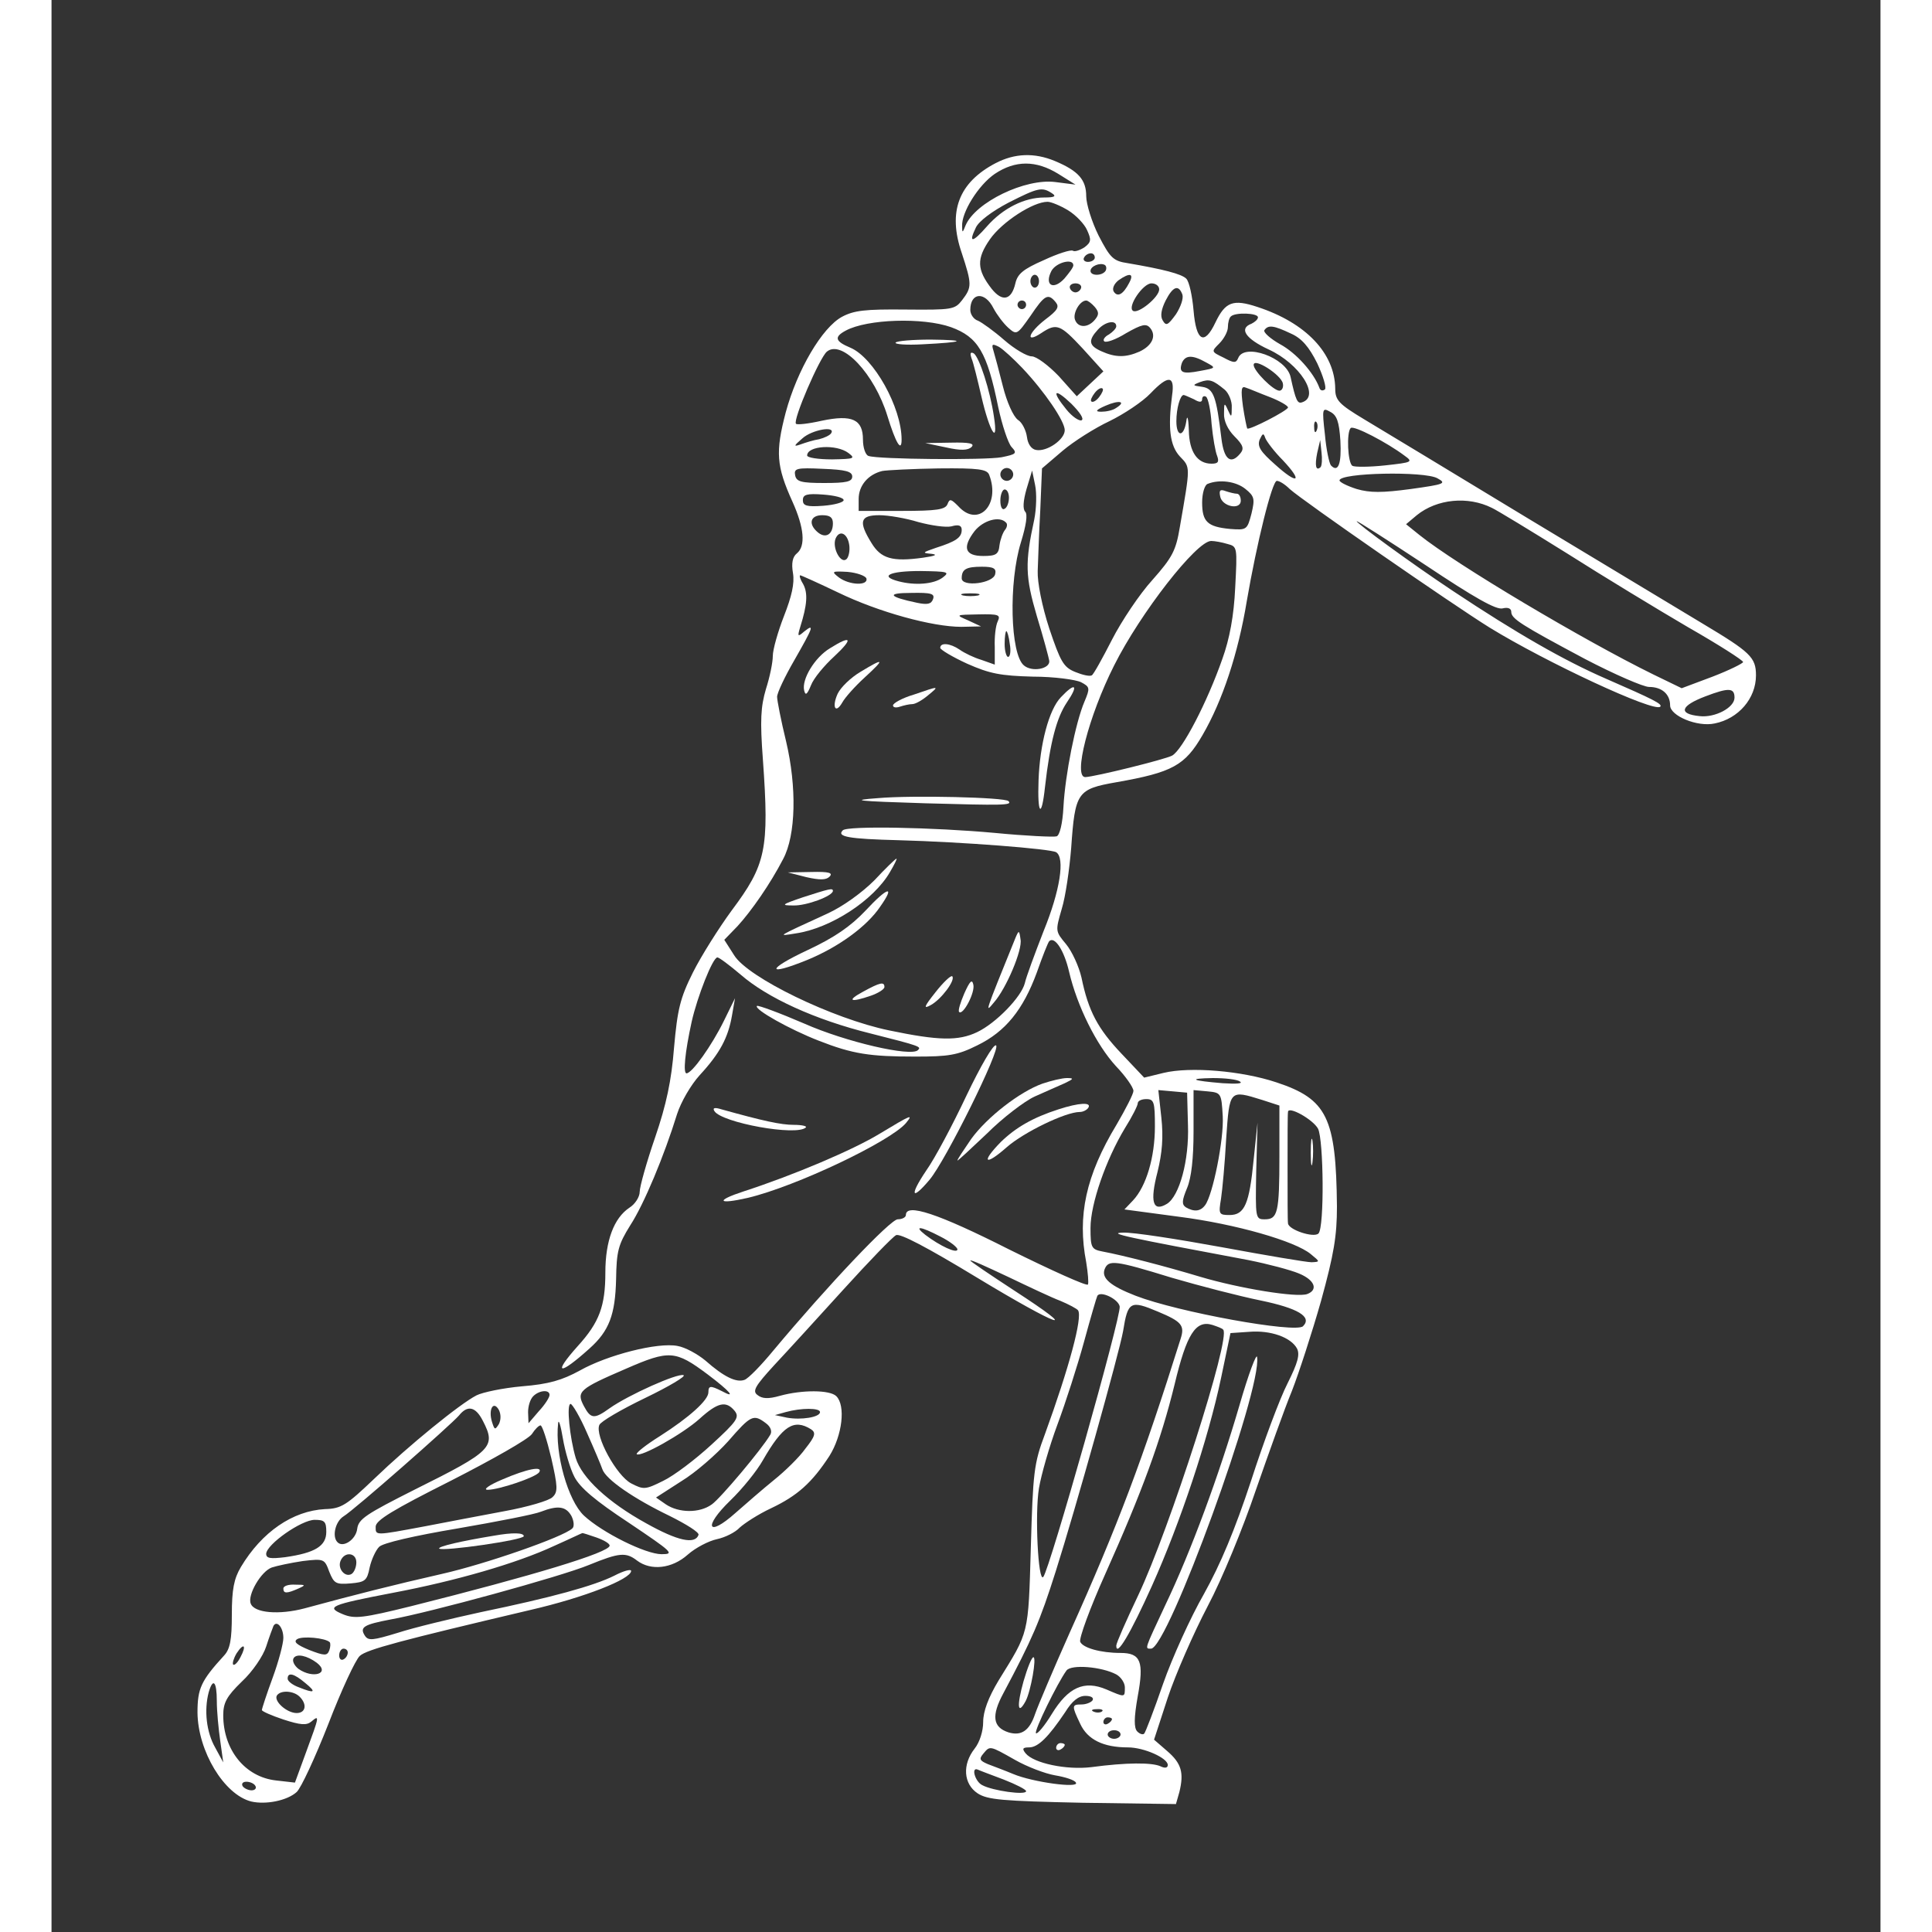 <?xml version="1.0" standalone="no"?>
<!DOCTYPE svg PUBLIC "-//W3C//DTD SVG 20010904//EN"
 "http://www.w3.org/TR/2001/REC-SVG-20010904/DTD/svg10.dtd">
<svg version="1.0" xmlns="http://www.w3.org/2000/svg"
 width="50pt" height="50pt" viewBox="0 0 426 450"
 preserveAspectRatio="xMidYMid meet">

<rect x="0" y="0" width="426" height="450" fill="#333333" stroke="none"/>

<g transform="translate(0,450) scale(0.1,-0.1)"
fill="white" stroke="none">
<path d="M2199 4120 c-86 -45 -112 -113 -79 -209 24 -73 24 -80 1 -110 -17
-22 -23 -23 -132 -22 -94 1 -120 -2 -148 -17 -46 -25 -104 -123 -131 -223 -24
-92 -22 -124 16 -208 27 -60 31 -103 10 -120 -10 -8 -13 -23 -9 -46 4 -24 -3
-54 -21 -100 -14 -36 -26 -78 -26 -93 0 -15 -7 -49 -16 -77 -12 -41 -14 -72
-7 -165 15 -209 7 -244 -73 -351 -30 -41 -71 -106 -90 -144 -30 -60 -36 -86
-44 -175 -6 -77 -18 -133 -44 -209 -20 -58 -36 -115 -36 -127 0 -12 -11 -29
-24 -37 -36 -24 -56 -77 -56 -151 0 -78 -14 -116 -64 -171 -60 -67 -44 -70 27
-6 46 41 60 79 62 161 1 66 5 81 33 126 32 49 79 162 109 259 9 28 32 68 53
91 47 51 66 87 75 139 l7 40 -26 -53 c-28 -57 -74 -122 -87 -122 -8 0 -4 47
12 120 13 58 49 150 60 150 4 0 28 -18 54 -40 62 -54 173 -105 302 -137 119
-30 119 -31 111 -39 -16 -16 -168 19 -265 62 -58 25 -107 43 -110 41 -7 -8 77
-55 144 -81 79 -31 119 -37 225 -37 77 0 98 3 144 26 66 32 107 83 139 170 13
37 26 70 29 73 13 12 35 -23 46 -71 19 -81 64 -171 109 -220 23 -24 41 -50 41
-58 0 -7 -18 -42 -39 -78 -72 -119 -92 -213 -71 -321 4 -25 6 -48 4 -52 -3 -4
-85 33 -184 82 -166 84 -240 108 -240 80 0 -5 -8 -10 -19 -10 -17 0 -163 -154
-290 -306 -28 -34 -58 -65 -67 -68 -19 -7 -48 7 -91 45 -18 15 -47 31 -65 34
-46 9 -163 -21 -227 -57 -42 -23 -73 -32 -135 -37 -45 -4 -92 -14 -106 -21
-39 -20 -158 -117 -238 -194 -65 -62 -77 -70 -115 -71 -75 -4 -147 -53 -196
-135 -16 -27 -21 -52 -21 -111 0 -58 -4 -80 -18 -95 -54 -59 -62 -77 -62 -133
1 -90 62 -191 125 -207 34 -8 84 2 106 22 10 9 43 80 74 159 30 78 63 149 73
158 16 15 96 36 397 107 126 29 235 72 235 91 0 5 -18 0 -39 -11 -48 -24 -147
-51 -311 -85 -69 -15 -156 -36 -193 -48 -59 -18 -69 -19 -77 -7 -13 20 -3 26
60 38 90 16 397 100 462 127 71 29 86 30 112 10 32 -24 81 -19 118 14 18 16
49 32 68 36 19 4 43 16 53 27 11 10 43 31 73 45 61 29 95 59 136 122 30 48 38
117 16 139 -15 15 -80 15 -131 1 -28 -8 -42 -7 -53 2 -12 9 -5 21 40 70 30 32
102 111 161 176 59 65 114 122 122 126 9 5 72 -28 189 -99 190 -115 250 -136
85 -29 -55 36 -101 67 -101 69 0 3 39 -15 88 -38 48 -23 103 -49 122 -56 19
-8 38 -18 41 -22 11 -16 -21 -134 -77 -288 -26 -69 -28 -90 -33 -265 -6 -205
-4 -194 -75 -309 -24 -40 -36 -72 -36 -97 0 -21 -8 -47 -20 -62 -29 -37 -26
-82 7 -104 23 -15 57 -18 245 -22 l217 -3 8 28 c11 45 5 67 -29 96 l-30 26 32
98 c18 54 60 150 93 213 33 62 83 184 112 270 30 86 67 190 84 231 16 41 47
136 68 210 30 109 37 151 37 220 -2 207 -23 250 -141 289 -81 27 -201 37 -263
22 l-45 -11 -53 56 c-55 58 -77 99 -93 177 -6 26 -22 61 -36 78 -25 30 -25 30
-10 82 9 29 18 93 22 142 9 130 14 137 105 153 131 23 160 39 201 110 46 79
83 190 103 312 23 134 59 280 70 280 6 0 19 -8 30 -19 31 -28 379 -269 466
-323 132 -81 383 -198 397 -184 6 6 -16 17 -126 65 -99 43 -210 107 -356 204
-98 65 -225 158 -225 163 0 2 72 -44 160 -102 114 -76 165 -105 180 -101 12 3
20 0 20 -8 0 -16 22 -30 172 -110 69 -36 136 -65 149 -65 30 0 49 -17 49 -43
0 -24 63 -51 104 -42 55 11 96 58 96 112 0 42 -13 54 -125 121 -55 33 -239
144 -410 247 -170 103 -340 206 -377 228 -60 36 -68 45 -68 72 -1 82 -68 153
-181 190 -57 19 -75 12 -98 -36 -26 -55 -45 -44 -51 28 -3 34 -10 67 -17 74
-11 11 -54 22 -136 36 -34 5 -41 12 -68 64 -16 32 -29 74 -29 92 0 38 -18 59
-73 82 -48 20 -94 18 -138 -5z m146 -25 l40 -25 -47 6 c-70 9 -186 -47 -209
-101 -7 -18 -8 -18 -8 -2 -2 32 38 96 76 122 48 32 96 32 148 0z m-15 -45 c11
-7 7 -10 -18 -10 -46 0 -96 -25 -133 -67 -34 -39 -44 -40 -26 -3 7 15 38 38
76 58 69 35 78 37 101 22z m38 -40 c18 -11 38 -32 44 -46 10 -22 10 -28 -6
-40 -11 -7 -23 -11 -27 -8 -5 3 -36 -7 -68 -22 -48 -21 -61 -32 -66 -54 -9
-39 -30 -44 -55 -13 -35 45 -36 70 -4 116 28 40 100 87 134 87 8 0 30 -9 48
-20z m62 -110 c0 -5 -7 -10 -16 -10 -8 0 -12 5 -9 10 3 6 10 10 16 10 5 0 9
-4 9 -10z m-50 -18 c0 -5 -10 -18 -21 -31 -26 -28 -47 -15 -30 18 11 20 51 30
51 13z m75 -13 c-8 -12 -35 -12 -35 0 0 11 22 20 33 14 4 -2 5 -9 2 -14z
m-155 -24 c0 -8 -4 -15 -10 -15 -5 0 -10 7 -10 15 0 8 5 15 10 15 6 0 10 -7
10 -15z m210 -4 c-14 -27 -27 -34 -36 -20 -4 7 1 18 11 26 27 19 37 16 25 -6z
m-112 -12 c-2 -6 -8 -10 -13 -10 -5 0 -11 4 -13 10 -2 6 4 11 13 11 9 0 15 -5
13 -11z m182 -3 c0 -18 -49 -58 -61 -50 -14 9 23 64 43 64 10 0 18 -6 18 -14z
m54 -12 c3 -9 -4 -29 -15 -46 -19 -26 -23 -28 -31 -14 -6 10 -3 26 7 46 17 33
30 38 39 14z m-440 -32 c8 -15 23 -35 34 -45 20 -18 21 -17 52 27 33 49 41 54
59 32 9 -11 4 -19 -24 -40 -40 -31 -48 -57 -10 -32 36 24 44 21 97 -36 l48
-53 -31 -29 -31 -29 -42 47 c-24 25 -52 46 -63 46 -11 0 -40 17 -64 38 -24 21
-52 41 -61 45 -10 3 -18 15 -18 25 0 41 34 44 54 4z m76 8 c0 -5 -4 -10 -10
-10 -5 0 -10 5 -10 10 0 6 5 10 10 10 6 0 10 -4 10 -10z m160 -5 c10 -12 10
-18 0 -30 -16 -19 -39 -19 -46 0 -6 15 11 45 26 45 4 0 13 -7 20 -15z m380
-24 c0 -5 -7 -11 -15 -15 -30 -11 -14 -35 40 -60 72 -33 121 -109 78 -123 -11
-4 -15 4 -27 59 -10 45 -108 80 -122 44 -5 -12 -10 -12 -34 1 -29 14 -29 14
-10 33 11 11 20 28 20 38 0 10 3 22 7 25 10 10 63 8 63 -2z m-715 -23 c63 -23
84 -58 110 -186 9 -42 23 -84 31 -93 14 -15 11 -17 -23 -24 -38 -7 -288 -5
-310 3 -7 2 -13 19 -13 38 0 47 -25 59 -96 44 -31 -7 -58 -10 -60 -7 -8 8 55
154 72 168 35 29 111 -52 141 -150 19 -62 33 -86 33 -55 0 75 -65 191 -119
214 -36 15 -39 25 -11 40 50 27 180 31 245 8z m385 2 c0 -5 -8 -13 -17 -19
-10 -5 -15 -13 -11 -16 4 -4 27 4 51 19 37 21 47 23 56 12 15 -18 5 -41 -25
-55 -32 -14 -56 -14 -89 1 -29 13 -31 25 -8 50 17 19 43 24 43 8z m407 -17
c25 -11 42 -31 61 -69 14 -30 22 -57 18 -61 -5 -4 -11 -3 -13 4 -13 35 -54 81
-91 101 -23 13 -40 28 -37 33 9 13 22 11 62 -8z m-626 -80 c52 -55 99 -124 99
-145 0 -22 -42 -51 -67 -46 -11 2 -19 14 -21 30 -2 15 -11 34 -21 40 -11 8
-26 42 -35 78 -9 36 -19 73 -22 83 -5 16 -3 17 13 9 10 -6 34 -28 54 -49z
m428 13 c24 -13 24 -13 -14 -20 -41 -8 -50 -4 -42 19 8 18 24 19 56 1z m179
-49 c2 -9 -2 -17 -8 -17 -14 0 -60 46 -60 60 0 18 64 -23 68 -43z m-258 -28
c-10 -76 -5 -117 18 -142 25 -26 25 -21 0 -165 -9 -54 -17 -70 -64 -123 -30
-33 -72 -96 -94 -139 -22 -43 -43 -81 -47 -83 -5 -3 -22 1 -39 8 -27 11 -34
24 -60 101 -17 52 -28 108 -27 134 1 25 3 89 6 142 l4 97 48 41 c26 22 75 53
109 69 33 16 77 45 96 65 41 43 57 42 50 -5z m123 13 c9 -8 17 -27 16 -41 0
-24 -1 -24 -9 -6 -8 18 -9 17 -9 -8 -1 -17 9 -38 24 -53 21 -21 23 -29 14 -40
-22 -27 -38 -15 -44 34 -12 99 -18 117 -45 121 -23 3 -23 4 -5 11 22 8 30 5
58 -18z m-293 -17 c-7 -9 -15 -13 -18 -10 -3 2 1 11 8 20 7 9 15 13 18 10 3
-2 -1 -11 -8 -20z m398 0 c23 -9 42 -20 42 -24 0 -7 -91 -54 -95 -49 -1 2 -6
25 -10 52 -5 39 -4 48 7 43 7 -2 32 -13 56 -22z m-439 -54 c-6 -2 -22 9 -35
25 -36 44 -29 52 11 14 20 -20 31 -36 24 -39z m262 49 c13 -8 19 -7 19 0 0 6
4 9 9 6 5 -3 11 -32 13 -63 3 -32 9 -66 13 -75 5 -14 2 -18 -13 -18 -33 0 -52
27 -53 78 -1 30 -4 37 -6 20 -6 -37 -23 -36 -23 1 0 30 9 61 17 61 2 0 13 -5
24 -10z m-181 -20 c-8 -6 -24 -9 -35 -9 -15 0 -13 4 10 14 32 14 49 10 25 -5z
m522 -76 c3 -54 -5 -76 -22 -58 -4 5 -11 37 -14 72 -7 61 -6 63 12 53 16 -8
21 -23 24 -67z m-55 24 c-3 -8 -6 -5 -6 6 -1 11 2 17 5 13 3 -3 4 -12 1 -19z
m204 -59 c21 -15 19 -16 -45 -23 -37 -4 -71 -4 -76 -1 -11 7 -14 78 -4 88 7 7
85 -34 125 -64z m-1335 52 c-3 -5 -16 -11 -28 -14 -13 -2 -32 -8 -43 -12 -17
-6 -17 -4 4 14 22 20 78 30 67 12z m1052 -63 c48 -51 35 -58 -18 -10 -34 30
-42 42 -36 58 7 15 9 16 13 4 3 -8 21 -32 41 -52z m88 -16 c-11 -10 -14 3 -8
33 l7 30 3 -28 c2 -16 1 -31 -2 -35z m-1100 33 c17 -13 14 -14 -38 -15 -32 0
-58 4 -58 9 0 23 68 27 96 6z m9 -55 c0 -12 -14 -15 -65 -15 -54 0 -65 3 -68
18 -3 16 3 18 65 15 52 -2 68 -6 68 -18z m319 4 c27 -70 -26 -124 -72 -73 -17
17 -20 18 -25 5 -5 -13 -25 -16 -107 -16 l-100 0 0 28 c0 31 22 57 55 65 11 2
70 5 131 6 94 1 113 -2 118 -15z m56 1 c0 -8 -7 -15 -15 -15 -8 0 -15 7 -15
15 0 8 7 15 15 15 8 0 15 -7 15 -15z m49 -105 c-22 -101 -21 -133 6 -225 15
-49 28 -97 29 -105 1 -18 -40 -26 -59 -10 -32 26 -36 194 -7 287 12 39 16 65
10 71 -6 6 -5 25 3 53 l13 43 7 -34 c4 -19 3 -55 -2 -80z m939 96 c22 -12 17
-14 -62 -25 -67 -9 -95 -9 -126 0 -22 7 -40 16 -40 20 0 18 198 22 228 5z
m-447 -25 c21 -17 22 -23 14 -57 -10 -38 -11 -39 -50 -36 -53 5 -65 17 -65 62
0 21 6 41 13 43 27 11 66 6 88 -12z m-551 -20 c0 -11 -4 -23 -10 -26 -6 -4
-10 5 -10 19 0 14 5 26 10 26 6 0 10 -9 10 -19z m-385 -6 c0 -5 -21 -11 -47
-13 -39 -3 -48 0 -48 13 0 13 9 16 48 13 26 -2 47 -7 47 -13z m1510 -18 c11
-5 90 -53 175 -106 85 -54 212 -131 282 -172 70 -40 128 -77 128 -81 0 -3 -32
-19 -71 -34 l-72 -27 -66 32 c-163 80 -459 256 -545 325 l-31 25 25 21 c47 38
119 45 175 17z m-1535 -36 c0 -26 -17 -36 -35 -21 -23 19 -18 40 10 40 18 0
25 -5 25 -19z m199 3 c30 -8 64 -13 77 -10 17 5 24 2 24 -8 0 -18 -13 -27 -60
-42 -32 -11 -33 -12 -10 -14 15 -2 8 -5 -20 -9 -72 -10 -98 -2 -120 34 -31 50
-27 65 18 65 21 0 62 -7 91 -16z m204 -1 c4 -3 3 -11 -2 -17 -5 -6 -11 -22
-13 -36 -2 -21 -8 -25 -38 -25 -43 0 -49 20 -20 58 20 25 58 36 73 20z m-365
-52 c2 -13 -1 -28 -6 -33 -13 -13 -34 25 -26 47 9 22 28 13 32 -14z m881 2
c23 -6 23 -7 18 -102 -3 -65 -13 -119 -30 -166 -35 -100 -93 -212 -117 -225
-17 -9 -179 -49 -202 -50 -29 -1 7 141 67 260 61 122 192 290 226 290 8 0 25
-3 38 -7z m-541 -70 c-4 -22 -78 -31 -78 -10 0 21 10 27 47 27 27 0 34 -4 31
-17z m-300 -10 c5 -18 -40 -16 -64 2 -18 14 -17 15 20 13 22 -2 41 -9 44 -15z
m178 2 c-21 -16 -65 -19 -103 -9 -46 12 -21 24 50 24 65 -1 70 -2 53 -15z
m-244 -35 c95 -46 220 -80 287 -80 l46 1 -30 14 c-30 13 -30 13 24 14 47 1 52
-1 45 -16 -5 -10 -8 -37 -7 -60 l0 -41 -31 11 c-17 5 -40 16 -51 24 -22 15
-45 17 -45 4 0 -4 28 -21 63 -37 52 -23 77 -28 153 -30 49 0 100 -7 112 -13
21 -11 21 -14 8 -45 -21 -49 -45 -171 -49 -245 -2 -40 -9 -67 -16 -69 -7 -2
-72 1 -144 8 -142 13 -344 17 -354 6 -15 -15 14 -20 130 -23 148 -4 354 -20
367 -28 21 -13 9 -90 -29 -183 -21 -54 -41 -108 -44 -122 -8 -32 -67 -93 -111
-114 -44 -21 -90 -20 -205 4 -131 27 -329 123 -361 175 l-23 36 31 32 c32 35
76 98 106 156 30 56 32 168 7 274 -12 49 -21 96 -21 104 0 9 18 47 40 85 44
77 48 87 23 67 -15 -13 -16 -12 -9 11 16 51 18 78 7 99 -7 11 -10 21 -7 21 2
0 42 -18 88 -40z m221 -16 c-4 -11 -13 -13 -37 -8 -67 14 -72 23 -14 23 48 1
56 -2 51 -15z m105 9 c-10 -2 -26 -2 -35 0 -10 3 -2 5 17 5 19 0 27 -2 18 -5z
m74 -113 c3 -16 1 -30 -4 -30 -4 0 -8 14 -8 30 0 17 2 30 4 30 2 0 6 -13 8
-30z m1688 -125 c0 -23 -45 -47 -81 -43 -51 5 -45 24 13 46 55 21 68 20 68 -3z
m-1152 -894 c8 -5 -8 -6 -40 -4 -73 6 -83 11 -23 12 28 0 56 -3 63 -8z m-121
-101 c3 -83 -20 -166 -49 -184 -33 -20 -40 5 -22 74 11 45 14 81 9 127 l-7 64
34 -3 33 -3 2 -75z m81 20 c3 -53 -23 -183 -41 -207 -11 -15 -26 -16 -45 -5
-10 7 -9 16 3 45 10 24 15 69 15 132 l0 96 33 -3 c31 -3 32 -4 35 -58z m92 38
l40 -13 0 -117 c0 -133 -4 -148 -34 -148 -22 0 -22 2 -20 113 l3 112 -9 -86
c-10 -103 -21 -129 -56 -129 -25 0 -26 2 -20 38 3 20 9 83 12 140 8 114 7 114
84 90z m-250 -62 c0 -71 -20 -139 -51 -172 l-20 -21 127 -17 c133 -17 271 -57
307 -87 22 -18 22 -18 2 -19 -12 0 -106 16 -209 35 -104 19 -207 35 -230 34
-39 -1 9 -11 292 -64 45 -9 98 -23 117 -31 37 -15 46 -38 20 -48 -24 -9 -158
13 -249 40 -83 25 -180 50 -228 59 -26 5 -28 9 -28 55 0 56 36 159 80 232 17
27 30 53 30 58 0 6 9 10 20 10 18 0 20 -7 20 -64z m380 -5 c13 -26 15 -230 1
-244 -11 -11 -71 9 -71 24 -1 5 -1 63 -1 129 0 66 0 125 1 130 0 15 58 -17 70
-39z m-880 -251 c22 -11 40 -25 40 -30 0 -11 -41 8 -75 34 -28 22 -11 20 35
-4z m539 -96 c65 -19 158 -43 207 -53 87 -18 121 -38 99 -60 -17 -17 -292 33
-390 71 -59 23 -80 41 -72 62 9 22 23 21 156 -20z m-121 -67 c4 -22 -163 -612
-178 -630 -12 -14 -20 148 -10 207 5 30 24 97 43 148 19 51 47 138 62 193 15
55 29 103 31 107 8 12 49 -8 52 -25z m89 -12 c55 -23 63 -32 53 -63 -88 -280
-146 -435 -259 -686 -37 -83 -73 -168 -80 -188 -13 -39 -32 -52 -62 -43 -37
12 -40 39 -12 91 67 126 85 167 122 284 46 145 148 509 157 560 11 69 17 72
81 45z m152 -42 c19 -17 -125 -465 -198 -619 -28 -59 -51 -111 -51 -117 0 -28
33 28 83 139 66 147 131 342 161 484 l22 105 44 3 c50 4 97 -13 111 -39 7 -14
2 -33 -22 -81 -18 -35 -56 -137 -85 -227 -38 -115 -71 -194 -110 -264 -31 -54
-74 -149 -95 -209 -21 -61 -41 -113 -44 -116 -3 -3 -10 -1 -16 5 -8 8 -8 31 1
82 15 81 7 101 -40 101 -47 0 -88 12 -94 26 -3 8 23 79 58 157 86 192 130 312
162 443 28 117 49 150 88 138 12 -4 23 -8 25 -11z m-1201 -104 c53 -40 68 -58
33 -39 -26 13 -31 13 -31 -3 0 -18 -44 -58 -113 -102 -32 -20 -56 -39 -54 -42
9 -8 107 47 146 82 43 39 62 43 82 19 12 -15 6 -24 -54 -79 -37 -34 -87 -72
-112 -84 -42 -21 -46 -21 -75 -6 -34 18 -85 111 -74 136 3 8 51 36 107 63 56
27 96 51 89 53 -14 5 -128 -46 -172 -77 -36 -26 -44 -25 -60 5 -18 34 -11 40
98 87 101 44 115 43 190 -13z m-368 -48 c0 -6 -11 -23 -25 -38 l-24 -28 -1 26
c0 14 5 30 12 37 14 14 38 16 38 3z m-118 -68 c-9 -14 -10 -14 -16 5 -9 29 3
51 16 28 5 -10 5 -23 0 -33z m205 -20 c17 -38 33 -76 36 -85 8 -24 74 -69 157
-109 38 -19 69 -38 67 -44 -8 -23 -49 -14 -122 27 -89 49 -150 106 -164 152
-14 47 -22 126 -12 126 4 0 22 -30 38 -67z m-242 27 c31 -60 21 -70 -158 -159
-115 -58 -132 -69 -135 -92 -3 -25 -33 -45 -46 -31 -13 13 -5 48 14 60 25 15
250 213 269 235 20 25 39 21 56 -13z m785 21 c0 -12 -44 -19 -77 -13 l-28 6
25 7 c36 10 80 10 80 0z m-572 -151 c13 -25 48 -55 127 -107 101 -68 107 -73
76 -73 -37 0 -138 50 -181 90 -37 35 -68 144 -60 215 1 11 6 -5 11 -35 5 -30
17 -71 27 -90z m446 125 c11 -8 15 -19 10 -27 -20 -34 -116 -148 -136 -162
-29 -21 -77 -20 -107 0 l-23 16 59 38 c33 20 81 62 109 93 53 61 59 64 88 42z
m-500 -81 c15 -66 16 -79 3 -91 -7 -8 -58 -23 -113 -33 -54 -10 -137 -26 -184
-35 -118 -22 -115 -22 -115 -1 0 15 40 39 175 107 96 49 181 97 189 109 7 11
16 20 20 20 4 0 15 -34 25 -76z m605 67 c12 -8 10 -16 -13 -45 -14 -20 -48
-53 -73 -73 -26 -21 -66 -56 -90 -77 -65 -58 -76 -33 -12 29 28 27 62 69 76
94 46 80 72 97 112 72z m-558 -202 c6 -12 7 -25 2 -29 -21 -20 -202 -83 -304
-106 -110 -25 -205 -49 -319 -80 -60 -16 -118 -11 -126 11 -8 20 24 75 49 84
12 4 45 11 72 15 50 6 51 5 62 -25 11 -27 15 -30 50 -27 33 3 38 6 44 37 4 18
14 40 22 48 8 9 82 26 183 43 93 16 180 33 194 39 39 15 58 13 71 -10z m-571
-37 c0 -33 -26 -49 -96 -59 -34 -4 -44 -3 -44 8 1 22 82 79 113 79 23 0 27 -4
27 -28z m629 -13 c17 -6 31 -14 31 -19 0 -16 -179 -70 -462 -141 -113 -28
-132 -30 -159 -19 -41 17 -30 22 116 50 148 28 289 69 375 109 36 16 65 30 66
30 1 1 15 -4 33 -10z m-559 -58 c0 -11 -5 -23 -11 -27 -15 -9 -33 12 -26 30 9
23 37 20 37 -3z m-170 -176 c0 -13 -11 -55 -25 -93 -14 -38 -25 -72 -25 -75 0
-3 23 -13 50 -22 40 -13 54 -14 65 -5 20 17 19 13 -12 -71 l-26 -71 -44 5
c-72 8 -123 71 -123 152 0 29 8 44 43 78 25 23 50 60 57 82 7 22 15 43 17 48
8 14 23 -4 23 -28z m108 -10 c2 -2 2 -11 -1 -19 -5 -13 -11 -13 -47 1 -29 12
-37 19 -28 25 12 8 66 3 76 -7z m-208 -35 c-6 -12 -14 -20 -17 -17 -2 3 1 14
8 26 17 26 24 19 9 -9z m250 11 c0 -6 -4 -13 -10 -16 -5 -3 -10 1 -10 9 0 9 5
16 10 16 6 0 10 -4 10 -9z m-72 -24 c32 -25 -9 -38 -43 -14 -10 8 -15 19 -11
25 7 11 31 6 54 -11z m1862 -27 c11 -6 20 -20 20 -30 0 -24 1 -24 -43 -5 -52
22 -89 5 -127 -57 -17 -28 -34 -48 -37 -45 -5 5 50 117 71 146 11 15 82 9 116
-9z m-1889 -20 c27 -22 22 -25 -15 -10 -14 5 -26 14 -26 20 0 16 15 12 41 -10z
m-206 -42 c0 -24 4 -65 8 -93 l7 -50 -19 35 c-20 35 -26 86 -15 128 10 35 19
26 19 -20z m193 10 c18 -18 14 -38 -7 -38 -23 0 -54 28 -46 41 9 13 39 11 53
-3z m1847 -8 c-3 -5 -15 -10 -26 -10 -23 0 -23 -3 -3 -45 17 -37 54 -55 111
-55 38 0 93 -25 93 -41 0 -7 -7 -8 -17 -3 -20 9 -79 9 -161 -2 -58 -7 -134 9
-153 32 -9 11 -7 14 8 14 21 0 45 24 84 82 16 26 31 38 47 38 13 0 20 -4 17
-10z m22 -26 c-3 -3 -12 -4 -19 -1 -8 3 -5 6 6 6 11 1 17 -2 13 -5z m23 -18
c0 -3 -4 -8 -10 -11 -5 -3 -10 -1 -10 4 0 6 5 11 10 11 6 0 10 -2 10 -4z m20
-36 c0 -5 -7 -10 -15 -10 -8 0 -15 5 -15 10 0 6 7 10 15 10 8 0 15 -4 15 -10z
m-246 -59 c28 -16 70 -32 93 -36 24 -4 46 -11 49 -17 9 -14 -101 1 -146 20
-19 8 -46 18 -59 23 -19 8 -21 12 -11 24 16 19 14 20 74 -14z m-26 -46 c28
-11 52 -23 52 -27 0 -10 -78 1 -102 14 -17 8 -27 44 -10 36 4 -2 31 -12 60
-23z m-1743 -15 c3 -5 -1 -10 -9 -10 -8 0 -18 5 -21 10 -3 6 1 10 9 10 8 0 18
-4 21 -10z"/>
<path d="M1966 3702 c-2 -4 25 -6 62 -4 99 5 107 10 20 11 -42 0 -79 -3 -82
-7z"/>
<path d="M2143 3665 c4 -9 14 -50 23 -89 19 -82 40 -116 29 -46 -9 61 -34 138
-47 147 -8 4 -9 0 -5 -12z"/>
<path d="M2083 3458 c35 -8 52 -7 60 1 8 8 -5 11 -48 10 l-60 -1 48 -10z"/>
<path d="M2722 3344 c4 -24 48 -33 48 -10 0 9 -4 16 -9 16 -5 0 -17 3 -26 6
-13 5 -16 2 -13 -12z"/>
<path d="M1813 2990 c-35 -21 -66 -72 -60 -98 3 -13 7 -10 16 12 6 16 31 46
54 67 45 42 41 51 -10 19z"/>
<path d="M1884 2935 c-22 -13 -46 -36 -53 -51 -14 -31 -5 -48 11 -20 6 11 29
37 52 58 48 44 46 47 -10 13z"/>
<path d="M2008 2882 c-27 -8 -48 -20 -48 -25 0 -5 7 -6 16 -3 9 3 22 6 29 6 7
0 23 9 36 20 28 23 28 23 -33 2z"/>
<path d="M2351 2876 c-28 -29 -49 -110 -52 -193 -3 -81 7 -91 15 -16 12 105
27 161 51 197 28 41 20 48 -14 12z"/>
<path d="M1925 2641 c-68 -5 -51 -7 110 -12 180 -5 204 -5 194 5 -8 9 -225 14
-304 7z"/>
<path d="M1917 2450 c-29 -29 -73 -61 -110 -78 -122 -56 -117 -53 -73 -46 81
12 181 77 219 143 10 17 17 31 15 31 -2 0 -25 -22 -51 -50z"/>
<path d="M1758 2457 c31 -7 46 -7 54 1 9 9 -1 12 -42 11 l-55 -1 43 -11z"/>
<path d="M1750 2410 c-50 -17 -52 -19 -22 -19 30 -1 92 22 92 34 0 7 -8 5 -70
-15z"/>
<path d="M1896 2379 c-35 -37 -73 -63 -135 -92 -96 -45 -97 -62 -1 -23 73 30
139 78 170 124 36 51 18 47 -34 -9z"/>
<path d="M2245 2315 c-73 -180 -71 -175 -50 -150 29 33 67 123 62 147 -3 22
-4 22 -12 3z"/>
<path d="M2059 2189 c-27 -34 -29 -40 -11 -30 24 13 58 58 50 67 -3 3 -21 -14
-39 -37z"/>
<path d="M2126 2186 c-9 -21 -15 -40 -12 -43 9 -9 38 46 33 64 -3 13 -8 8 -21
-21z"/>
<path d="M1890 2190 c-39 -21 -30 -26 19 -9 17 6 31 15 31 20 0 13 -10 11 -50
-11z"/>
<path d="M2933 1815 c0 -27 2 -38 4 -22 2 15 2 37 0 50 -2 12 -4 0 -4 -28z"/>
<path d="M2264 584 c-16 -57 -14 -81 5 -46 12 23 26 102 18 102 -4 0 -14 -25
-23 -56z"/>
<path d="M2767 1227 c-47 -161 -113 -341 -173 -466 -49 -105 -48 -101 -33
-101 39 0 259 604 247 679 -1 11 -20 -39 -41 -112z"/>
<path d="M1050 1054 c-31 -13 -46 -24 -34 -24 26 0 112 29 120 41 9 15 -28 8
-86 -17z"/>
<path d="M1030 923 c-73 -12 -131 -25 -127 -30 8 -7 197 20 197 29 0 8 -25 9
-70 1z"/>
<path d="M540 800 c0 -12 8 -12 35 0 18 8 17 9 -7 9 -16 1 -28 -3 -28 -9z"/>
<path d="M2340 429 c0 -5 5 -7 10 -4 6 3 10 8 10 11 0 2 -4 4 -10 4 -5 0 -10
-5 -10 -11z"/>
<path d="M2131 1948 c-32 -68 -74 -147 -94 -175 -39 -58 -34 -71 8 -21 38 45
167 306 155 313 -6 4 -36 -48 -69 -117z"/>
<path d="M2308 1976 c-53 -19 -129 -78 -166 -129 -17 -25 -32 -47 -32 -50 0
-2 30 26 68 62 37 37 88 76 112 87 25 11 56 25 70 31 21 10 22 12 5 12 -11 0
-36 -6 -57 -13z"/>
<path d="M2345 1916 c-59 -19 -99 -42 -134 -76 -47 -48 -37 -57 14 -12 40 35
137 82 170 82 8 0 17 5 20 10 8 13 -21 12 -70 -4z"/>
<path d="M1544 1912 c17 -27 192 -59 213 -38 3 3 -9 6 -28 6 -30 0 -71 9 -168
36 -16 5 -22 4 -17 -4z"/>
<path d="M1930 1860 c-62 -38 -201 -97 -318 -135 -67 -22 -60 -31 10 -15 113
27 331 131 368 174 18 22 13 20 -60 -24z"/>
</g>
</svg>

